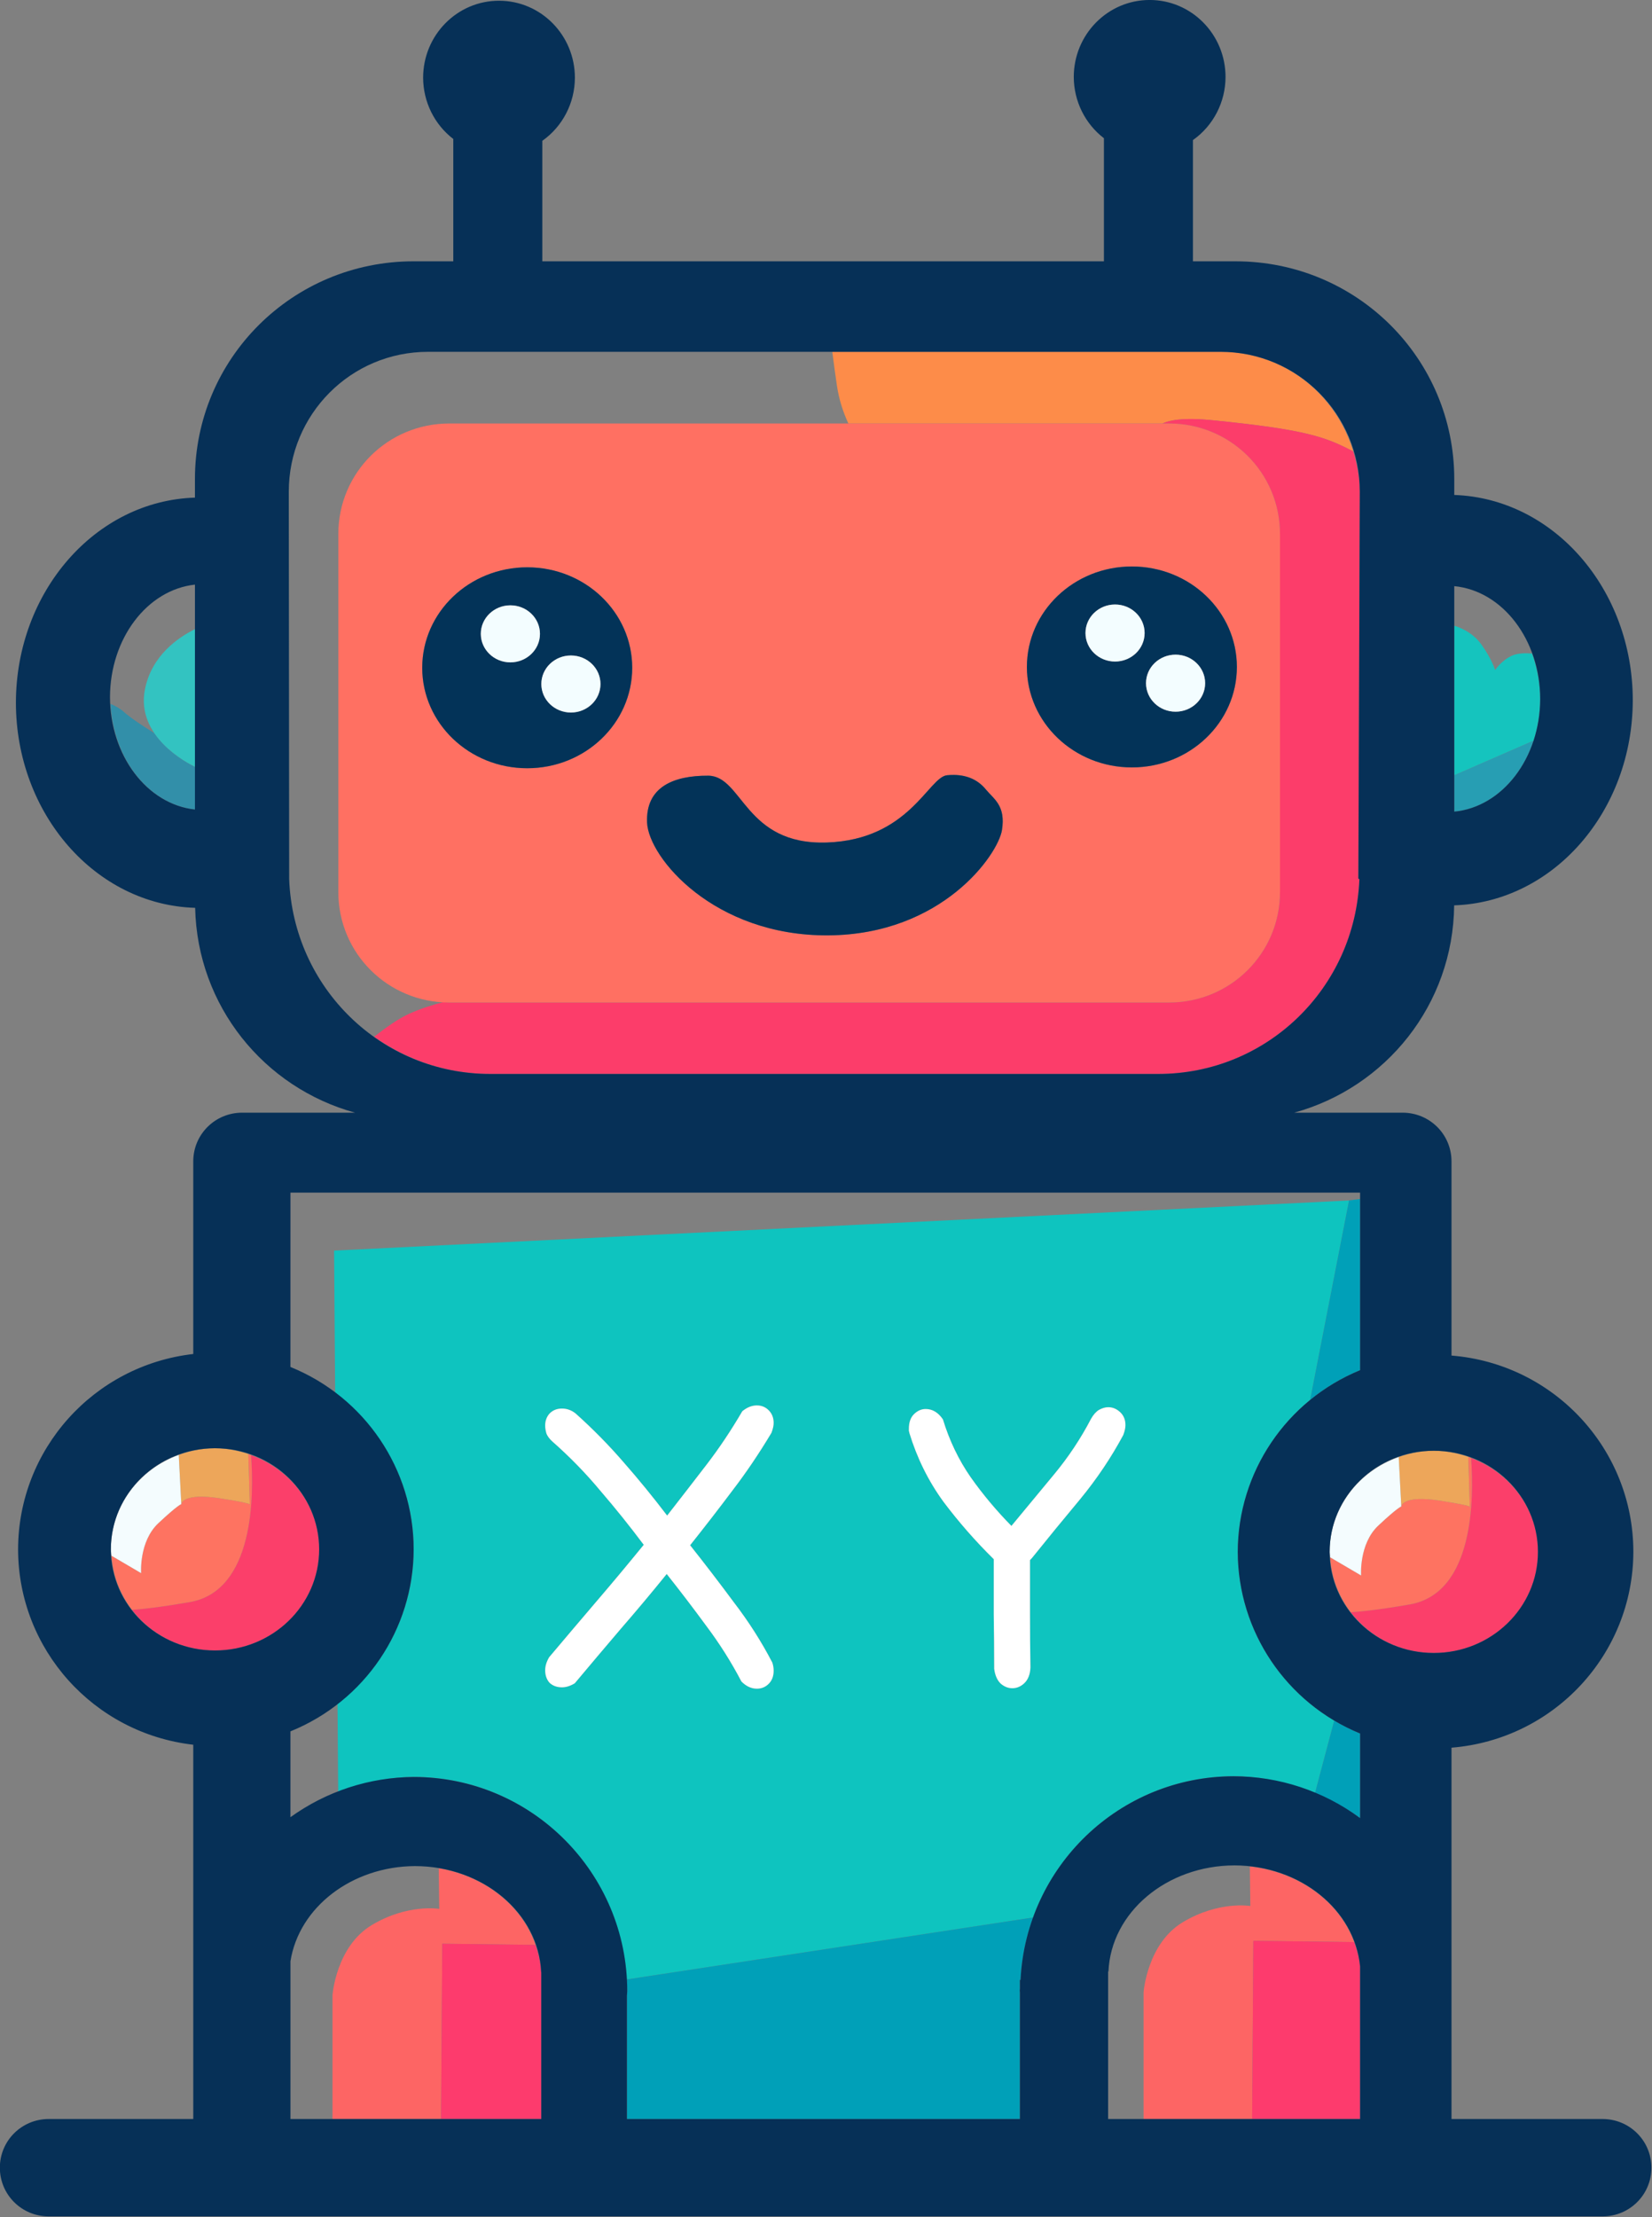 <?xml version="1.0" encoding="UTF-8" standalone="no"?>
<!--
  - Copyright (c) 2024. Henry Yang
  -
  - This program is licensed under the GNU General Public License v3.0.
  -->

<!-- Created with Inkscape (http://www.inkscape.org/) -->

<svg
        xmlns:inkscape="http://www.inkscape.org/namespaces/inkscape"
        xmlns:sodipodi="http://sodipodi.sourceforge.net/DTD/sodipodi-0.dtd"
        width="200mm"
        height="268.318mm"
        viewBox="0 0 200 268.318"
        version="1.1"
        id="svg1"
        xml:space="preserve"
        inkscape:version="1.4 (e7c3feb1, 2024-10-09)"
        sodipodi:docname="XYBotLogo.svg"
        xmlns="http://www.w3.org/2000/svg"><rect x="0" y="0" width="200" height="268.318" fill="#808080" stroke="none"/><sodipodi:namedview
     id="namedview1"
     pagecolor="#ffffff"
     bordercolor="#111111"
     borderopacity="1"
     inkscape:showpageshadow="0"
     inkscape:pageopacity="0"
     inkscape:pagecheckerboard="1"
     inkscape:deskcolor="#d1d1d1"
     inkscape:document-units="mm"
     inkscape:zoom="0.52091914"
     inkscape:cx="182.36996"
     inkscape:cy="521.19414"
     inkscape:window-width="1440"
     inkscape:window-height="824"
     inkscape:window-x="0"
     inkscape:window-y="25"
     inkscape:window-maximized="0"
     inkscape:current-layer="svg1" /><defs
     id="defs1" /><g
     id="g90"
     inkscape:label="Main"
     transform="matrix(1.331,0,0,1.331,-67.632,-10.656)"><path
       d="m 184.619,140.589 c 0.271,3.661 0.278,12.295 -5.582,13.311 -2.616,0.453 -4.282,0.645 -5.361,0.706 1.717,2.243 4.448,3.704 7.553,3.705 5.232,6e-5 9.473,-4.116 9.473,-9.193 0,-3.909 -2.538,-7.2 -6.083,-8.528 z"
       style="fill:#fb3f6a;stroke-width:0.323"
       id="path90" /><path
       d="m 184.364,140.481 0.137,4.518 c 0.103,0.053 0.002,0.069 0.002,0.069 l -0.002,-0.069 c -0.151,-0.077 -0.739,-0.233 -2.74,-0.541 -3.297,-0.507 -3.485,0.466 -3.492,0.512 l 0.001,0.018 c 0,0 -0.323,0.082 -2.091,1.74 -1.768,1.659 -1.564,4.535 -1.564,4.535 l -2.809,-1.648 c 0.105,1.868 0.789,3.58 1.868,4.99 1.079,-0.061 2.745,-0.253 5.361,-0.706 5.86,-1.016 5.853,-9.65 5.582,-13.311 -0.087,-0.033 -0.166,-0.079 -0.254,-0.109 z"
       style="fill:#fe7361;stroke-width:0.323"
       id="path89" /><path
       d="m 181.228,139.924 c -1.125,6e-5 -2.189,0.223 -3.19,0.573 l 0.231,4.474 c 0.007,-0.046 0.195,-1.019 3.492,-0.512 2.001,0.307 2.589,0.464 2.74,0.541 l -0.137,-4.518 c -0.986,-0.338 -2.031,-0.556 -3.136,-0.556 z m 3.273,5.075 0.002,0.069 c 0,0 0.102,-0.016 -0.002,-0.069 z"
       style="fill:#eda65a;stroke-width:0.323"
       id="path88" /><path
       d="m 178.038,140.497 c -3.654,1.275 -6.283,4.635 -6.283,8.621 0,0.171 0.042,0.33 0.052,0.499 l 2.809,1.648 c 0,0 -0.204,-2.877 1.564,-4.535 1.768,-1.659 2.091,-1.74 2.091,-1.74 z"
       style="fill:#f4fcfe;stroke-width:0.323"
       id="path87" /><path
       d="m 73.648,140.325 c 0.275,3.631 0.308,12.342 -5.579,13.363 -2.527,0.438 -4.167,0.631 -5.248,0.699 1.716,2.24 4.447,3.697 7.55,3.697 5.232,-2.8e-4 9.473,-4.116 9.473,-9.193 -1.6e-5,-3.95 -2.591,-7.266 -6.195,-8.566 z"
       style="fill:#fb3f6a;stroke-width:0.323"
       id="path86" /><path
       d="m 73.395,140.22 0.139,4.566 c 0.104,0.053 0.002,0.069 0.002,0.069 l -0.002,-0.069 c -0.151,-0.077 -0.74,-0.233 -2.74,-0.541 -3.297,-0.507 -3.485,0.466 -3.492,0.512 l 0.001,0.018 c 0,0 -0.323,0.082 -2.091,1.74 -1.768,1.659 -1.564,4.536 -1.564,4.536 l -2.691,-1.579 c 0.121,1.838 0.799,3.524 1.863,4.914 1.082,-0.068 2.721,-0.261 5.248,-0.699 5.887,-1.021 5.854,-9.732 5.579,-13.363 -0.086,-0.031 -0.165,-0.076 -0.252,-0.104 z"
       style="fill:#fe7361;stroke-width:0.323"
       id="path85" /><path
       d="m 70.37,139.697 c -1.165,-1e-5 -2.267,0.232 -3.297,0.605 l 0.23,4.456 c 0.007,-0.046 0.195,-1.019 3.492,-0.512 2,0.307 2.589,0.464 2.74,0.541 l -0.139,-4.566 c -0.955,-0.314 -1.961,-0.523 -3.026,-0.523 z m 3.165,5.089 0.002,0.069 c 0,0 0.102,-0.016 -0.002,-0.069 z"
       style="fill:#eda65a;stroke-width:0.323"
       id="path84" /><path
       d="m 67.072,140.302 c -3.599,1.303 -6.176,4.641 -6.176,8.589 0,0.2 0.048,0.386 0.061,0.583 l 2.691,1.579 c 0,0 -0.204,-2.877 1.564,-4.536 1.768,-1.659 2.091,-1.74 2.091,-1.74 z"
       style="fill:#f4fcfe;stroke-width:0.323"
       id="path83" /><path
       d="m 126.518,39.997 c 0.117,0.928 0.255,1.958 0.418,3.063 0.195,1.322 0.589,2.477 1.044,3.455 h 28.568 c 0.458,-0.211 1.307,-0.448 2.995,-0.403 0.413,0.011 0.873,0.039 1.386,0.09 8.806,0.868 10.49,1.564 12.973,2.855 -1.567,-5.24 -6.333,-9.061 -12.07,-9.061 z"
       style="fill:#fd8c49;stroke-width:0.323"
       id="path82" /><path
       d="m 159.543,46.112 c -1.687,-0.046 -2.537,0.192 -2.995,0.403 h 0.599 c 5.589,0 10.09,4.48 10.09,10.044 v 32.561 c 0,5.565 -4.5,10.045 -10.09,10.045 H 91.677 c -0.176,0 -0.339,-0.042 -0.512,-0.051 -0.955,0.25 -2.067,0.588 -3.178,1.094 -0.944,0.431 -2.077,1.229 -3.142,2.07 2.983,2.121 6.618,3.381 10.569,3.381 h 60.747 c 9.916,0 17.923,-7.839 18.299,-17.71 -0.031,-0.017 -0.063,-0.034 -0.094,-0.051 l 0.13,-35.174 c 0,-1.285 -0.244,-2.5 -0.594,-3.668 -2.484,-1.291 -4.167,-1.987 -12.973,-2.855 -0.512,-0.051 -0.973,-0.079 -1.386,-0.09 z"
       style="fill:#fc3d6a;stroke-width:0.323"
       id="path81" /><path
       d="m 183.091,64.908 v 13.595 l 7.21,-3.144 c 0.386,-1.173 0.601,-2.45 0.605,-3.783 -4.2e-4,-1.476 -0.277,-2.87 -0.741,-4.144 -0.561,-0.046 -1.296,-0.045 -1.826,0.194 -0.964,0.436 -1.534,1.309 -1.534,1.309 0,0 -0.279,-0.965 -1.244,-2.318 -0.875,-1.227 -2.218,-1.64 -2.471,-1.709 z"
       style="fill:#15c4be;stroke-width:0.323"
       id="path80" /><path
       d="m 190.301,75.358 -7.21,3.144 v 3.307 c 3.306,-0.32 6.044,-2.911 7.21,-6.451 z"
       style="fill:#279eb3;stroke-width:0.323"
       id="path79" /><path
       d="m 60.867,72.013 c 0.161,3.018 1.368,5.702 3.233,7.466 l 0.171,0.159 c 1.213,1.088 2.673,1.804 4.274,1.979 v -3.887 C 68.087,77.51 66.079,76.473 64.856,74.675 63.675,73.942 62.631,73.239 62.069,72.73 61.747,72.439 61.332,72.204 60.867,72.013 Z"
       style="fill:#328fa9;stroke-width:0.323"
       id="path78" /><path
       d="m 91.677,46.515 c -5.589,0 -10.09,4.48 -10.09,10.044 v 32.561 c 0,5.565 4.5,10.045 10.09,10.045 h 65.471 c 5.589,0 10.09,-4.48 10.09,-10.045 V 56.559 c 0,-5.565 -4.5,-10.044 -10.09,-10.044 z m 62.09,13.001 c 5.274,-2.44e-4 9.55,4.09 9.55,9.136 -5e-5,5.046 -4.276,9.136 -9.55,9.136 -5.274,-7e-5 -9.55,-4.09 -9.55,-9.136 6e-5,-5.046 4.276,-9.136 9.55,-9.136 z m -54.999,0.075 c 5.274,7.3e-5 9.55,4.09 9.55,9.136 -6e-5,5.046 -4.276,9.136 -9.55,9.136 -5.274,2.6e-4 -9.55,-4.09 -9.55,-9.136 5.6e-5,-5.046 4.276,-9.136 9.55,-9.136 z m 38.802,18.88 c 1.358,0.014 2.287,0.552 2.914,1.319 0.717,0.876 1.825,1.46 1.467,3.699 -0.359,2.239 -5.443,9.507 -15.808,9.572 -10.365,0.065 -16.344,-7.054 -16.474,-10.266 -0.13,-3.212 2.387,-4.269 5.551,-4.255 3.164,0.014 3.318,6.336 10.814,6.077 7.496,-0.26 9.232,-5.955 10.927,-6.118 0.212,-0.02 0.415,-0.029 0.609,-0.027 z"
       style="fill:#ff7062;stroke-width:0.329"
       id="path77" /><path
       d="m 68.545,65.217 c -1.543,0.761 -3.948,2.408 -4.551,5.484 -0.836,4.266 3.823,6.679 4.551,7.028 z"
       style="fill:#33c3c1;stroke-width:0.323"
       id="path76" /><path
       d="m 164.496,177.73 0.045,3.588 c 0,0 -2.858,-0.487 -6.125,1.464 -3.267,1.951 -3.584,6.381 -3.584,6.381 v 11.525 h 9.873 l 0.112,-16.199 9.169,0.111 c -1.351,-3.675 -5.034,-6.381 -9.49,-6.87 z"
       style="fill:#fd6564;stroke-width:0.323"
       id="path75" /><path
       d="m 164.818,184.489 -0.112,16.199 h 9.819 v -13.862 c -0.074,-0.776 -0.276,-1.512 -0.539,-2.225 z"
       style="fill:#fd3b6d;stroke-width:0.323"
       id="path74" /><path
       d="m 90.718,177.889 0.047,3.693 c 0,0 -2.858,-0.487 -6.125,1.464 -3.267,1.951 -3.583,6.381 -3.583,6.381 l -6.32e-4,11.262 h 9.875 l 0.111,-15.936 8.481,0.103 c -1.218,-3.551 -4.602,-6.257 -8.804,-6.967 z"
       style="fill:#fd6564;stroke-width:0.323"
       id="path73" /><path
       d="m 91.042,184.752 -0.111,15.936 h 9.116 v -12.97 -0.378 h -0.01 c -0.038,-0.867 -0.241,-1.689 -0.514,-2.485 z"
       style="fill:#fd3b6d;stroke-width:0.323"
       id="path72" /><path
       d="m 173.519,117.167 -92.318,4.557 0.098,12.925 c 4.413,3.333 7.141,8.551 7.142,14.241 -0.013,5.586 -2.647,10.722 -6.928,14.053 l 0.061,8.003 c 2.184,-0.847 4.497,-1.346 6.866,-1.361 10.368,-5e-5 18.815,8.154 19.373,18.414 l 36.968,-5.637 c 2.713,-7.503 9.865,-12.822 18.216,-12.841 2.57,3e-4 5.077,0.568 7.423,1.545 l 1.752,-6.61 c -5.373,-3.19 -8.761,-8.986 -8.774,-15.341 0.011,-5.441 2.496,-10.472 6.583,-13.81 z m -53.862,18.634 c 0.429,0 0.791,0.15 1.085,0.449 0.295,0.3 0.442,0.681 0.442,1.145 0,0.245 -0.067,0.545 -0.201,0.899 -1.126,1.881 -2.305,3.625 -3.538,5.233 -1.206,1.608 -2.492,3.271 -3.859,4.988 1.34,1.69 2.666,3.421 3.98,5.192 1.34,1.744 2.506,3.571 3.497,5.479 0.08,0.245 0.121,0.49 0.121,0.736 0,0.491 -0.147,0.886 -0.442,1.186 -0.295,0.3 -0.657,0.45 -1.085,0.45 -0.509,0 -0.978,-0.218 -1.407,-0.655 -0.911,-1.744 -1.969,-3.421 -3.175,-5.029 -1.179,-1.608 -2.385,-3.189 -3.618,-4.742 -1.367,1.69 -2.761,3.352 -4.181,4.988 -1.394,1.635 -2.787,3.284 -4.181,4.947 -0.402,0.245 -0.791,0.368 -1.166,0.368 -0.456,0 -0.831,-0.137 -1.126,-0.409 -0.268,-0.3 -0.401,-0.681 -0.401,-1.145 0,-0.382 0.12,-0.776 0.362,-1.185 1.447,-1.717 2.881,-3.408 4.301,-5.07 1.447,-1.69 2.881,-3.407 4.301,-5.151 -1.286,-1.717 -2.6,-3.352 -3.94,-4.906 -1.313,-1.581 -2.774,-3.08 -4.382,-4.498 -0.241,-0.218 -0.416,-0.45 -0.523,-0.695 -0.08,-0.273 -0.12,-0.518 -0.12,-0.736 0,-0.436 0.133,-0.804 0.401,-1.104 0.295,-0.3 0.67,-0.45 1.126,-0.45 0.456,0 0.871,0.15 1.246,0.45 1.581,1.417 3.042,2.903 4.382,4.457 1.34,1.526 2.653,3.134 3.94,4.824 1.233,-1.581 2.426,-3.121 3.578,-4.62 1.152,-1.499 2.237,-3.121 3.256,-4.865 0.429,-0.354 0.871,-0.531 1.327,-0.531 z m 31.959,0.163 c 0.402,0 0.764,0.15 1.085,0.45 0.322,0.3 0.482,0.695 0.482,1.186 0,0.245 -0.067,0.545 -0.201,0.899 -1.099,2.044 -2.399,3.979 -3.899,5.805 -1.501,1.799 -2.975,3.598 -4.422,5.397 l -0.161,0.164 v 4.906 c 0,1.608 0.013,3.23 0.04,4.866 -0.027,0.627 -0.214,1.103 -0.563,1.431 -0.322,0.3 -0.683,0.45 -1.085,0.45 -0.375,0 -0.723,-0.137 -1.045,-0.409 -0.322,-0.3 -0.523,-0.75 -0.603,-1.349 0,-1.663 -0.014,-3.312 -0.041,-4.947 v -5.029 c -1.662,-1.635 -3.189,-3.38 -4.583,-5.233 -1.367,-1.881 -2.398,-3.966 -3.095,-6.255 0,-0.055 -0.014,-0.109 -0.041,-0.164 v -0.205 c 0,-0.572 0.148,-1.008 0.443,-1.308 0.322,-0.327 0.683,-0.491 1.085,-0.491 0.616,0 1.139,0.313 1.568,0.94 0.59,1.935 1.434,3.693 2.533,5.274 1.099,1.554 2.331,3.026 3.698,4.416 1.286,-1.554 2.573,-3.108 3.86,-4.661 1.313,-1.581 2.439,-3.271 3.377,-5.07 0.214,-0.382 0.456,-0.654 0.724,-0.818 0.295,-0.164 0.576,-0.245 0.844,-0.245 z"
       style="fill:#0ec4bf;stroke-width:0.323"
       id="path71" /><path
       d="m 174.525,117.034 -1.005,0.125 -3.54,18.147 c 1.351,-1.103 2.875,-2.023 4.545,-2.709 z m -2.354,47.423 -1.752,6.61 c 1.441,0.6 2.835,1.318 4.105,2.258 v -7.69 c -0.821,-0.338 -1.606,-0.735 -2.354,-1.179 z m -27.39,17.907 -36.968,5.637 c 0.019,0.358 0.054,0.711 0.054,1.074 -0.008,0.133 -0.018,0.266 -0.028,0.399 v 11.216 h 35.743 v -11.509 c -0.004,-0.056 -0.009,-0.112 -0.013,-0.169 0.004,-0.056 0.007,-0.113 0.013,-0.169 v -0.799 h 0.057 c 0.099,-1.99 0.498,-3.895 1.143,-5.68 z"
       style="fill:#00a0b8;stroke-width:0.323"
       id="path70" /><path
       d="m 155.383,8.004 c -3.812,-1.13e-4 -6.902,3.136 -6.902,7.004 0.007,2.189 1.022,4.248 2.743,5.567 V 31.768 H 100.14 V 20.811 c 1.852,-1.305 2.959,-3.447 2.964,-5.735 1.3e-4,-3.868 -3.09,-7.004 -6.902,-7.004 -3.812,-1.14e-4 -6.902,3.136 -6.902,7.004 0.007,2.189 1.022,4.248 2.743,5.567 v 11.124 h -3.604 c -11.022,0 -19.895,8.834 -19.895,19.807 v 1.681 c -9.057,0.285 -16.271,8.547 -16.284,18.65 0.013,10.112 7.238,18.377 16.303,18.652 0.198,8.93 6.27,16.351 14.543,18.625 H 72.839 c -2.464,0 -4.447,1.975 -4.447,4.428 v 17.515 c -9.069,1.039 -15.919,8.676 -15.934,17.765 0.015,9.089 6.864,16.726 15.934,17.765 v 34.033 H 55.247 c -2.464,0 -4.447,1.975 -4.447,4.428 0,2.453 1.984,4.428 4.447,4.428 H 196.576 c 2.464,0 4.447,-1.975 4.447,-4.428 0,-2.453 -1.984,-4.428 -4.447,-4.428 h -13.737 v -33.764 c 9.326,-0.751 16.517,-8.493 16.541,-17.808 -0.002,-9.33 -7.199,-17.096 -16.541,-17.848 v -17.657 c 0,-2.453 -1.984,-4.428 -4.447,-4.428 h -9.863 c 8.344,-2.294 14.455,-9.821 14.553,-18.852 9.049,-0.309 16.243,-8.577 16.245,-18.672 -0.014,-10.081 -7.199,-18.332 -16.236,-18.646 v -1.438 c 0,-10.973 -8.873,-19.807 -19.895,-19.807 h -3.875 V 20.743 c 1.852,-1.305 2.959,-3.447 2.964,-5.735 1.2e-4,-3.868 -3.09,-7.004 -6.902,-7.004 z M 89.744,39.997 h 72.088 c 7.016,0 12.664,5.677 12.664,12.729 l -0.13,35.174 c 0.031,0.017 0.063,0.034 0.094,0.051 -0.376,9.871 -8.383,17.71 -18.299,17.71 H 95.414 c -9.919,0 -17.927,-7.844 -18.299,-17.718 l -0.035,-35.216 c 0,-7.052 5.648,-12.729 12.664,-12.729 z M 68.545,61.167 v 20.45 c -4.363,-0.478 -7.711,-4.907 -7.728,-10.225 0.017,-5.318 3.364,-9.748 7.728,-10.226 z m 114.546,0.138 c 4.412,0.427 7.814,4.897 7.815,10.27 -0.017,5.359 -3.414,9.808 -7.815,10.234 z M 77.231,116.453 h 97.294 v 16.144 c -6.721,2.762 -11.112,9.28 -11.128,16.519 0.015,7.239 4.406,13.758 11.128,16.519 v 7.69 c -3.339,-2.47 -7.379,-3.803 -11.528,-3.803 -10.337,0.024 -18.846,8.164 -19.359,18.521 h -0.057 v 0.799 c -0.005,0.056 -0.009,0.112 -0.013,0.169 0.004,0.056 0.009,0.112 0.013,0.169 v 11.509 h -35.743 v -11.216 c 0.011,-0.133 0.02,-0.266 0.028,-0.399 1.3e-4,-10.763 -8.698,-19.488 -19.428,-19.488 -4.024,0.026 -7.94,1.304 -11.209,3.659 v -7.804 c 6.764,-2.74 11.193,-9.279 11.209,-16.549 -8.28e-4,-7.284 -4.432,-13.842 -11.209,-16.588 z m -6.861,23.244 c 5.232,2.8e-4 9.473,4.116 9.473,9.193 -1.2e-5,5.077 -4.241,9.193 -9.473,9.193 -5.232,6e-5 -9.473,-4.116 -9.473,-9.193 2e-5,-5.077 4.241,-9.193 9.473,-9.193 z m 110.858,0.227 c 5.232,-6e-5 9.473,4.116 9.473,9.193 -3e-5,5.077 -4.241,9.193 -9.473,9.193 -5.232,-2.7e-4 -9.473,-4.116 -9.473,-9.193 10e-6,-5.077 4.241,-9.193 9.473,-9.193 z m -18.124,37.703 h 6.4e-4 c 5.967,0.018 10.927,4.013 11.42,9.198 v 13.862 h -22.92 v -13.033 -0.378 h 0.031 c 0.233,-5.379 5.295,-9.638 11.469,-9.649 z m -74.558,0.064 h 6.31e-4 c 6.181,9.4e-4 11.256,4.263 11.489,9.649 h 0.01 v 0.378 12.97 H 77.231 v -14.336 c 0.779,-4.938 5.6,-8.628 11.316,-8.661 z"
       style="fill:#063057;stroke-width:0.323"
       id="path69" /><path
       d="m 98.768,59.591 c -5.274,-2.56e-4 -9.55,4.09 -9.55,9.136 5.6e-5,5.046 4.276,9.136 9.55,9.136 5.274,-8e-5 9.55,-4.09 9.55,-9.136 -6e-5,-5.046 -4.276,-9.136 -9.55,-9.136 z m -1.531,3.458 c 1.486,-1.95e-4 2.69,1.161 2.69,2.593 -3.4e-5,1.432 -1.204,2.593 -2.69,2.593 -1.485,-1.58e-4 -2.689,-1.161 -2.689,-2.593 3.4e-5,-1.432 1.204,-2.593 2.689,-2.593 z m 5.505,4.561 c 1.486,-1.83e-4 2.69,1.161 2.69,2.593 -4e-5,1.432 -1.204,2.593 -2.69,2.593 -1.485,-1.58e-4 -2.689,-1.161 -2.689,-2.593 3e-5,-1.432 1.204,-2.593 2.689,-2.593 z"
       style="fill:#033358;stroke-width:0.323"
       id="path68" /><path
       d="m 97.236,63.049 c -1.485,1.46e-4 -2.689,1.161 -2.689,2.593 3.4e-5,1.432 1.204,2.593 2.689,2.593 1.486,1.83e-4 2.69,-1.161 2.69,-2.593 -3.4e-5,-1.432 -1.204,-2.593 -2.69,-2.593 z"
       style="fill:#f3fdff;stroke-width:0.323"
       id="path67" /><path
       d="m 102.741,67.61 c -1.485,1.46e-4 -2.689,1.161 -2.689,2.593 3e-5,1.432 1.204,2.593 2.689,2.593 1.486,1.83e-4 2.69,-1.161 2.69,-2.593 -4e-5,-1.432 -1.204,-2.593 -2.69,-2.593 z"
       style="fill:#f3fdff;stroke-width:0.323"
       id="path66" /><path
       d="m 153.767,59.516 c -5.274,8.5e-5 -9.55,4.09 -9.55,9.136 6e-5,5.046 4.276,9.136 9.55,9.136 5.274,2.6e-4 9.55,-4.09 9.55,-9.136 -5e-5,-5.046 -4.276,-9.136 -9.55,-9.136 z m -1.531,3.458 c 1.485,1.58e-4 2.689,1.161 2.689,2.593 -4e-5,1.432 -1.204,2.593 -2.689,2.593 -1.486,1.83e-4 -2.69,-1.161 -2.69,-2.593 2e-5,-1.432 1.204,-2.593 2.69,-2.593 z m 5.505,4.561 c 1.485,1.59e-4 2.689,1.161 2.689,2.593 -3e-5,1.432 -1.204,2.593 -2.689,2.593 -1.485,-1.47e-4 -2.689,-1.161 -2.689,-2.593 3e-5,-1.432 1.204,-2.593 2.689,-2.593 z"
       style="fill:#033358;stroke-width:0.323"
       id="path65" /><path
       d="m 152.236,62.974 c -1.486,-1.83e-4 -2.69,1.161 -2.69,2.593 2e-5,1.432 1.204,2.593 2.69,2.593 1.485,-1.46e-4 2.689,-1.161 2.689,-2.593 -4e-5,-1.432 -1.204,-2.593 -2.689,-2.593 z"
       style="fill:#f3fdff;stroke-width:0.323"
       id="path64" /><path
       d="m 157.741,67.535 c -1.485,1.59e-4 -2.689,1.161 -2.689,2.593 3e-5,1.432 1.204,2.593 2.689,2.593 1.485,-1.47e-4 2.689,-1.161 2.689,-2.593 -3e-5,-1.432 -1.204,-2.593 -2.689,-2.593 z"
       style="fill:#f3fdff;stroke-width:0.323"
       id="path63" /><path
       d="m 137.569,78.47 c -0.194,-0.002 -0.397,0.007 -0.609,0.027 -1.695,0.162 -3.43,5.858 -10.927,6.118 -7.496,0.26 -7.65,-6.063 -10.814,-6.077 -3.164,-0.014 -5.682,1.043 -5.551,4.255 0.13,3.212 6.11,10.331 16.474,10.266 10.364,-0.065 15.449,-7.333 15.808,-9.572 0.359,-2.239 -0.75,-2.823 -1.467,-3.699 -0.627,-0.767 -1.557,-1.305 -2.914,-1.319 z"
       style="fill:#033358;stroke-width:0.323"
       id="path62" /><path
       d="m 119.656,135.801 c -0.456,0 -0.898,0.177 -1.327,0.531 -1.018,1.744 -2.103,3.366 -3.256,4.865 -1.152,1.499 -2.345,3.039 -3.578,4.62 -1.286,-1.69 -2.6,-3.298 -3.94,-4.824 -1.34,-1.554 -2.8,-3.039 -4.382,-4.457 -0.375,-0.3 -0.79,-0.45 -1.246,-0.45 -0.456,0 -0.831,0.15 -1.126,0.45 -0.268,0.3 -0.401,0.668 -0.401,1.104 0,0.218 0.04,0.463 0.12,0.736 0.107,0.245 0.282,0.477 0.523,0.695 1.608,1.417 3.068,2.917 4.382,4.498 1.34,1.554 2.653,3.189 3.94,4.906 -1.42,1.744 -2.854,3.462 -4.301,5.151 -1.42,1.663 -2.854,3.353 -4.301,5.07 -0.241,0.409 -0.362,0.804 -0.362,1.185 0,0.463 0.133,0.845 0.401,1.145 0.295,0.273 0.67,0.409 1.126,0.409 0.375,0 0.764,-0.123 1.166,-0.368 1.394,-1.663 2.787,-3.312 4.181,-4.947 1.42,-1.635 2.814,-3.298 4.181,-4.988 1.233,1.554 2.439,3.134 3.618,4.742 1.206,1.608 2.264,3.284 3.175,5.029 0.429,0.436 0.898,0.655 1.407,0.655 0.429,0 0.791,-0.15 1.085,-0.45 0.295,-0.3 0.442,-0.695 0.442,-1.186 0,-0.245 -0.04,-0.49 -0.121,-0.736 -0.992,-1.908 -2.157,-3.734 -3.497,-5.479 -1.313,-1.772 -2.64,-3.502 -3.98,-5.192 1.367,-1.717 2.653,-3.38 3.859,-4.988 1.233,-1.608 2.412,-3.353 3.538,-5.233 0.134,-0.354 0.201,-0.654 0.201,-0.899 0,-0.463 -0.147,-0.845 -0.442,-1.145 -0.295,-0.3 -0.657,-0.449 -1.085,-0.449 z m 31.959,0.163 c -0.268,0 -0.549,0.082 -0.844,0.245 -0.268,0.164 -0.509,0.436 -0.724,0.818 -0.938,1.799 -2.063,3.489 -3.377,5.07 -1.286,1.554 -2.573,3.108 -3.86,4.661 -1.367,-1.39 -2.599,-2.862 -3.698,-4.416 -1.099,-1.581 -1.943,-3.339 -2.533,-5.274 -0.429,-0.627 -0.951,-0.94 -1.568,-0.94 -0.402,0 -0.764,0.164 -1.085,0.491 -0.295,0.3 -0.443,0.735 -0.443,1.308 v 0.205 c 0.027,0.055 0.041,0.109 0.041,0.164 0.697,2.29 1.728,4.375 3.095,6.255 1.394,1.853 2.921,3.598 4.583,5.233 v 5.029 c 0.027,1.635 0.041,3.284 0.041,4.947 0.08,0.6 0.282,1.05 0.603,1.349 0.322,0.273 0.67,0.409 1.045,0.409 0.402,0 0.764,-0.15 1.085,-0.45 0.348,-0.327 0.536,-0.804 0.563,-1.431 -0.027,-1.635 -0.04,-3.258 -0.04,-4.866 v -4.906 l 0.161,-0.164 c 1.447,-1.799 2.921,-3.598 4.422,-5.397 1.501,-1.826 2.801,-3.761 3.899,-5.805 0.134,-0.354 0.201,-0.654 0.201,-0.899 0,-0.491 -0.161,-0.886 -0.482,-1.186 -0.322,-0.3 -0.683,-0.45 -1.085,-0.45 z"
       style="-inkscape-font-specification:'Chalkboard SE';fill:#ffffff;stroke-width:0.275"
       id="path61" /></g></svg>
